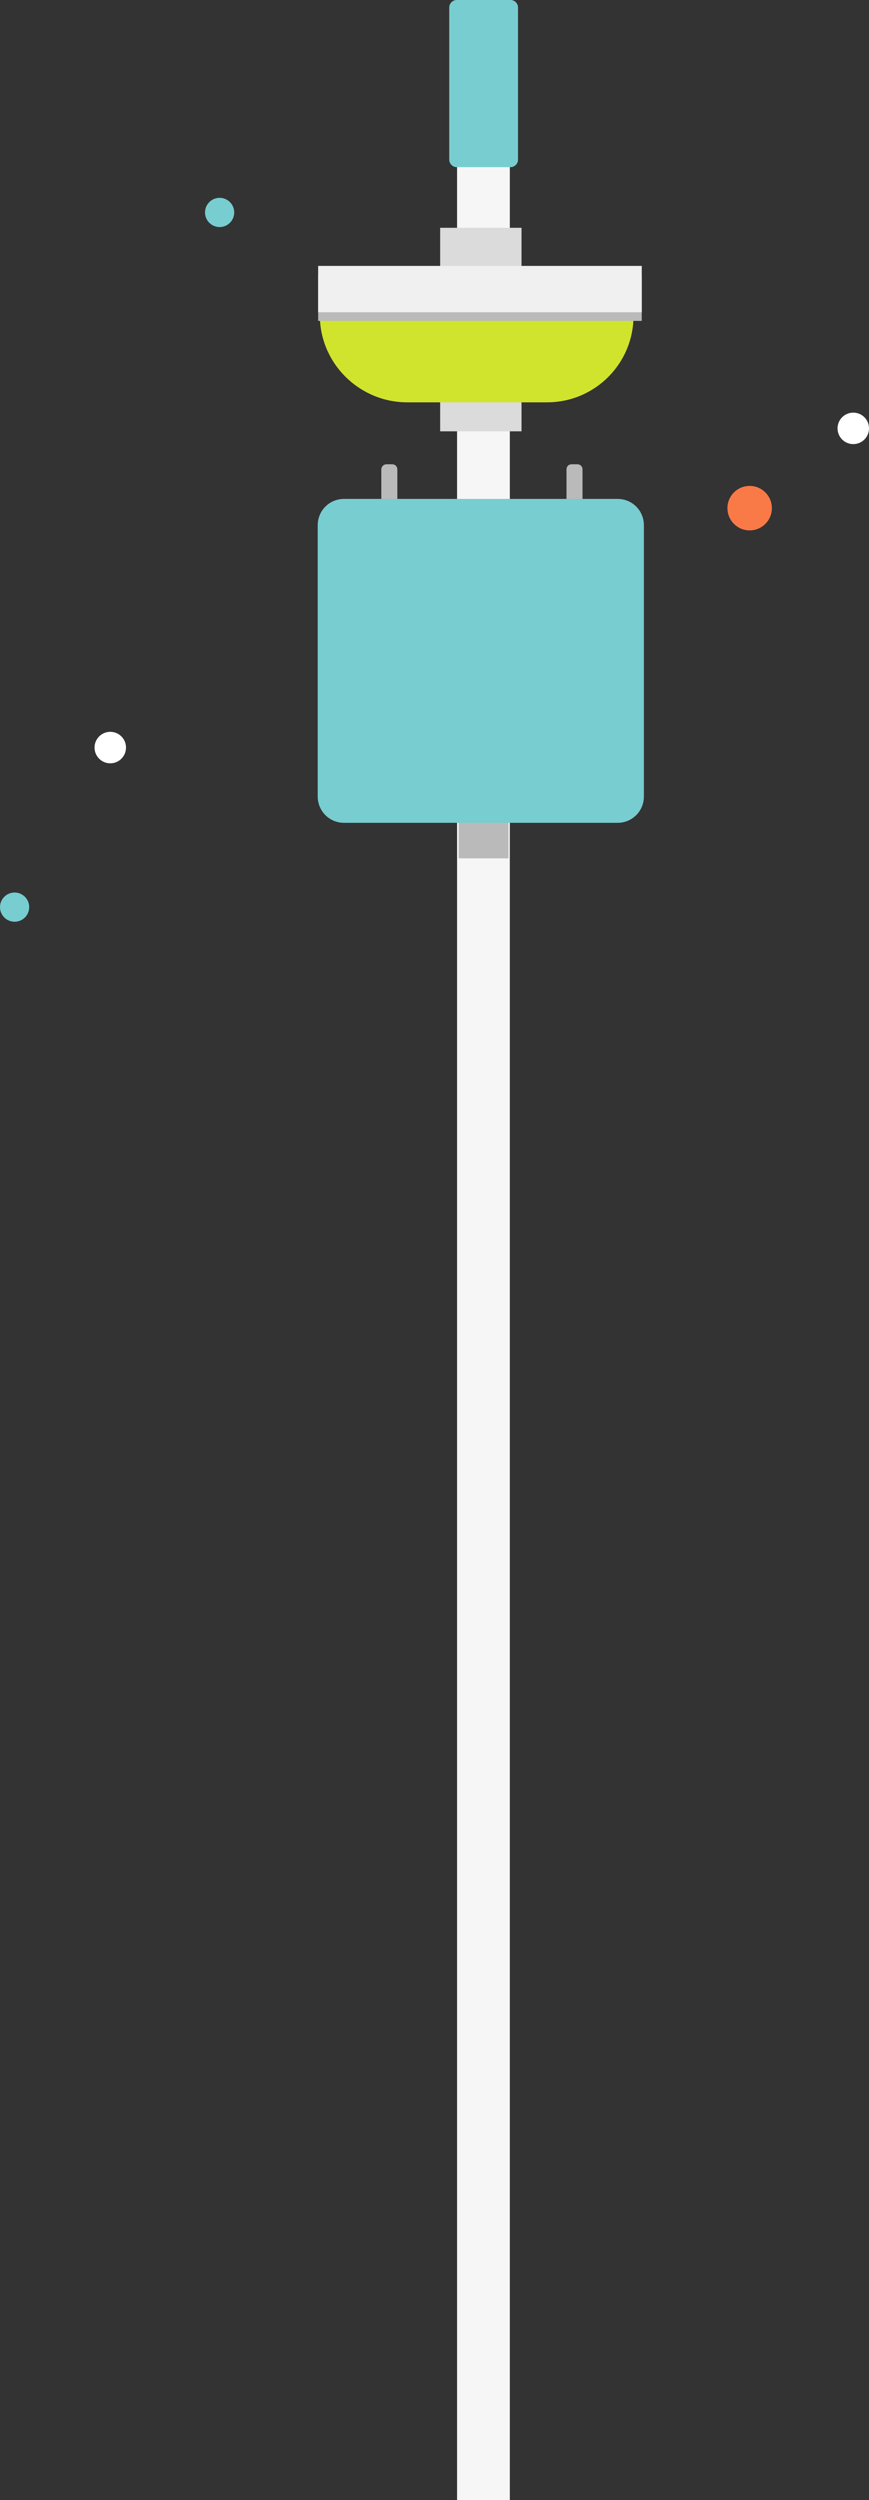 <?xml version="1.0" encoding="utf-8"?>
<!-- Generator: Adobe Illustrator 23.0.2, SVG Export Plug-In . SVG Version: 6.00 Build 0)  -->
<svg version="1.1" xmlns="http://www.w3.org/2000/svg" xmlns:xlink="http://www.w3.org/1999/xlink" x="0px" y="0px"
	 viewBox="0 0 215.45 619.23" style="enable-background:new 0 0 215.45 619.23;" xml:space="preserve">
<rect x="0" y="0" width="215.45" height="619.23" fill="#333333" stroke="none"/>
<style type="text/css">
	.st0{fill:#78CDD1;}
	.st1{fill:#FA7A47;}
	.st2{fill:#FFFFFF;}
	.st3{fill:#F6F6F6;}
	.st4{fill:#F7F7F7;stroke:#5C6670;stroke-width:2;stroke-linejoin:round;}
	.st5{fill:#BABABA;}
	.st6{fill:#DBDBDB;}
	.st7{fill:#D1E42D;}
	.st8{fill:#F0F0F0;}
</style>
<g>
	<circle class="st0" cx="54.45" cy="52.62" r="3.62"/>
	<circle class="st1" cx="185.86" cy="125.86" r="5.51"/>
	<circle class="st2" cx="211.55" cy="106.1" r="3.9"/>
	<circle class="st0" cx="3.62" cy="224.68" r="3.62"/>
	<circle class="st2" cx="27.34" cy="185.16" r="3.9"/>
</g>
<g>
	<path class="st3" d="M126.4,619.23V40.97c0-3.65-2.9-6.54-6.54-6.54l0,0c-3.65,0-6.54,2.9-6.54,6.54l0,0v578.26H126.4z"/>
	<path class="st5" d="M95.83,114.99h1.39c0.75,0,1.29,0.54,1.29,1.29v12.23c0,0.75-0.54,1.29-1.29,1.29h-1.39
		c-0.75,0-1.29-0.54-1.29-1.29v-12.23C94.54,115.52,95.18,114.99,95.83,114.99z"/>
	<path class="st5" d="M141.74,114.99h1.39c0.75,0,1.29,0.54,1.29,1.29v12.23c0,0.75-0.54,1.29-1.29,1.29h-1.39
		c-0.75,0-1.29-0.54-1.29-1.29v-12.23C140.45,115.52,140.98,114.99,141.74,114.99z"/>
	<rect x="109.13" y="56.42" class="st6" width="20.17" height="50.41"/>
	<path class="st7" d="M135.62,99.65h-34.65c-11.91,0-21.67-9.65-21.67-21.56c0,0,0,0,0-0.11l0,0l0,0h77.77l0,0l0,0
		C157.18,89.99,147.53,99.65,135.62,99.65L135.62,99.65z"/>
	<rect x="78.88" y="68" class="st5" width="80.23" height="11.48"/>
	<rect x="78.88" y="65.86" class="st8" width="80.23" height="11.48"/>
	<path class="st5" d="M126.07,212.6h-12.34l0,0v-86.67c0-0.75,0.64-1.39,1.39-1.39l0,0h9.55c0.75,0,1.39,0.64,1.39,1.39l0,0V212.6
		L126.07,212.6L126.07,212.6z"/>
	<path class="st0" d="M85.31,123.57h67.79c3.65,0,6.54,2.9,6.54,6.54v67.15c0,3.65-2.9,6.54-6.54,6.54H85.31
		c-3.65,0-6.54-2.9-6.54-6.54v-67.15C78.77,126.46,81.67,123.57,85.31,123.57z"/>
	<path class="st0" d="M113.2,0h13.41c0.97,0,1.82,0.86,1.82,1.82v37.76c0,0.97-0.86,1.82-1.82,1.82H113.2
		c-0.97,0-1.82-0.86-1.82-1.82V1.82C111.38,0.86,112.24,0,113.2,0z"/>
</g>
</svg>
